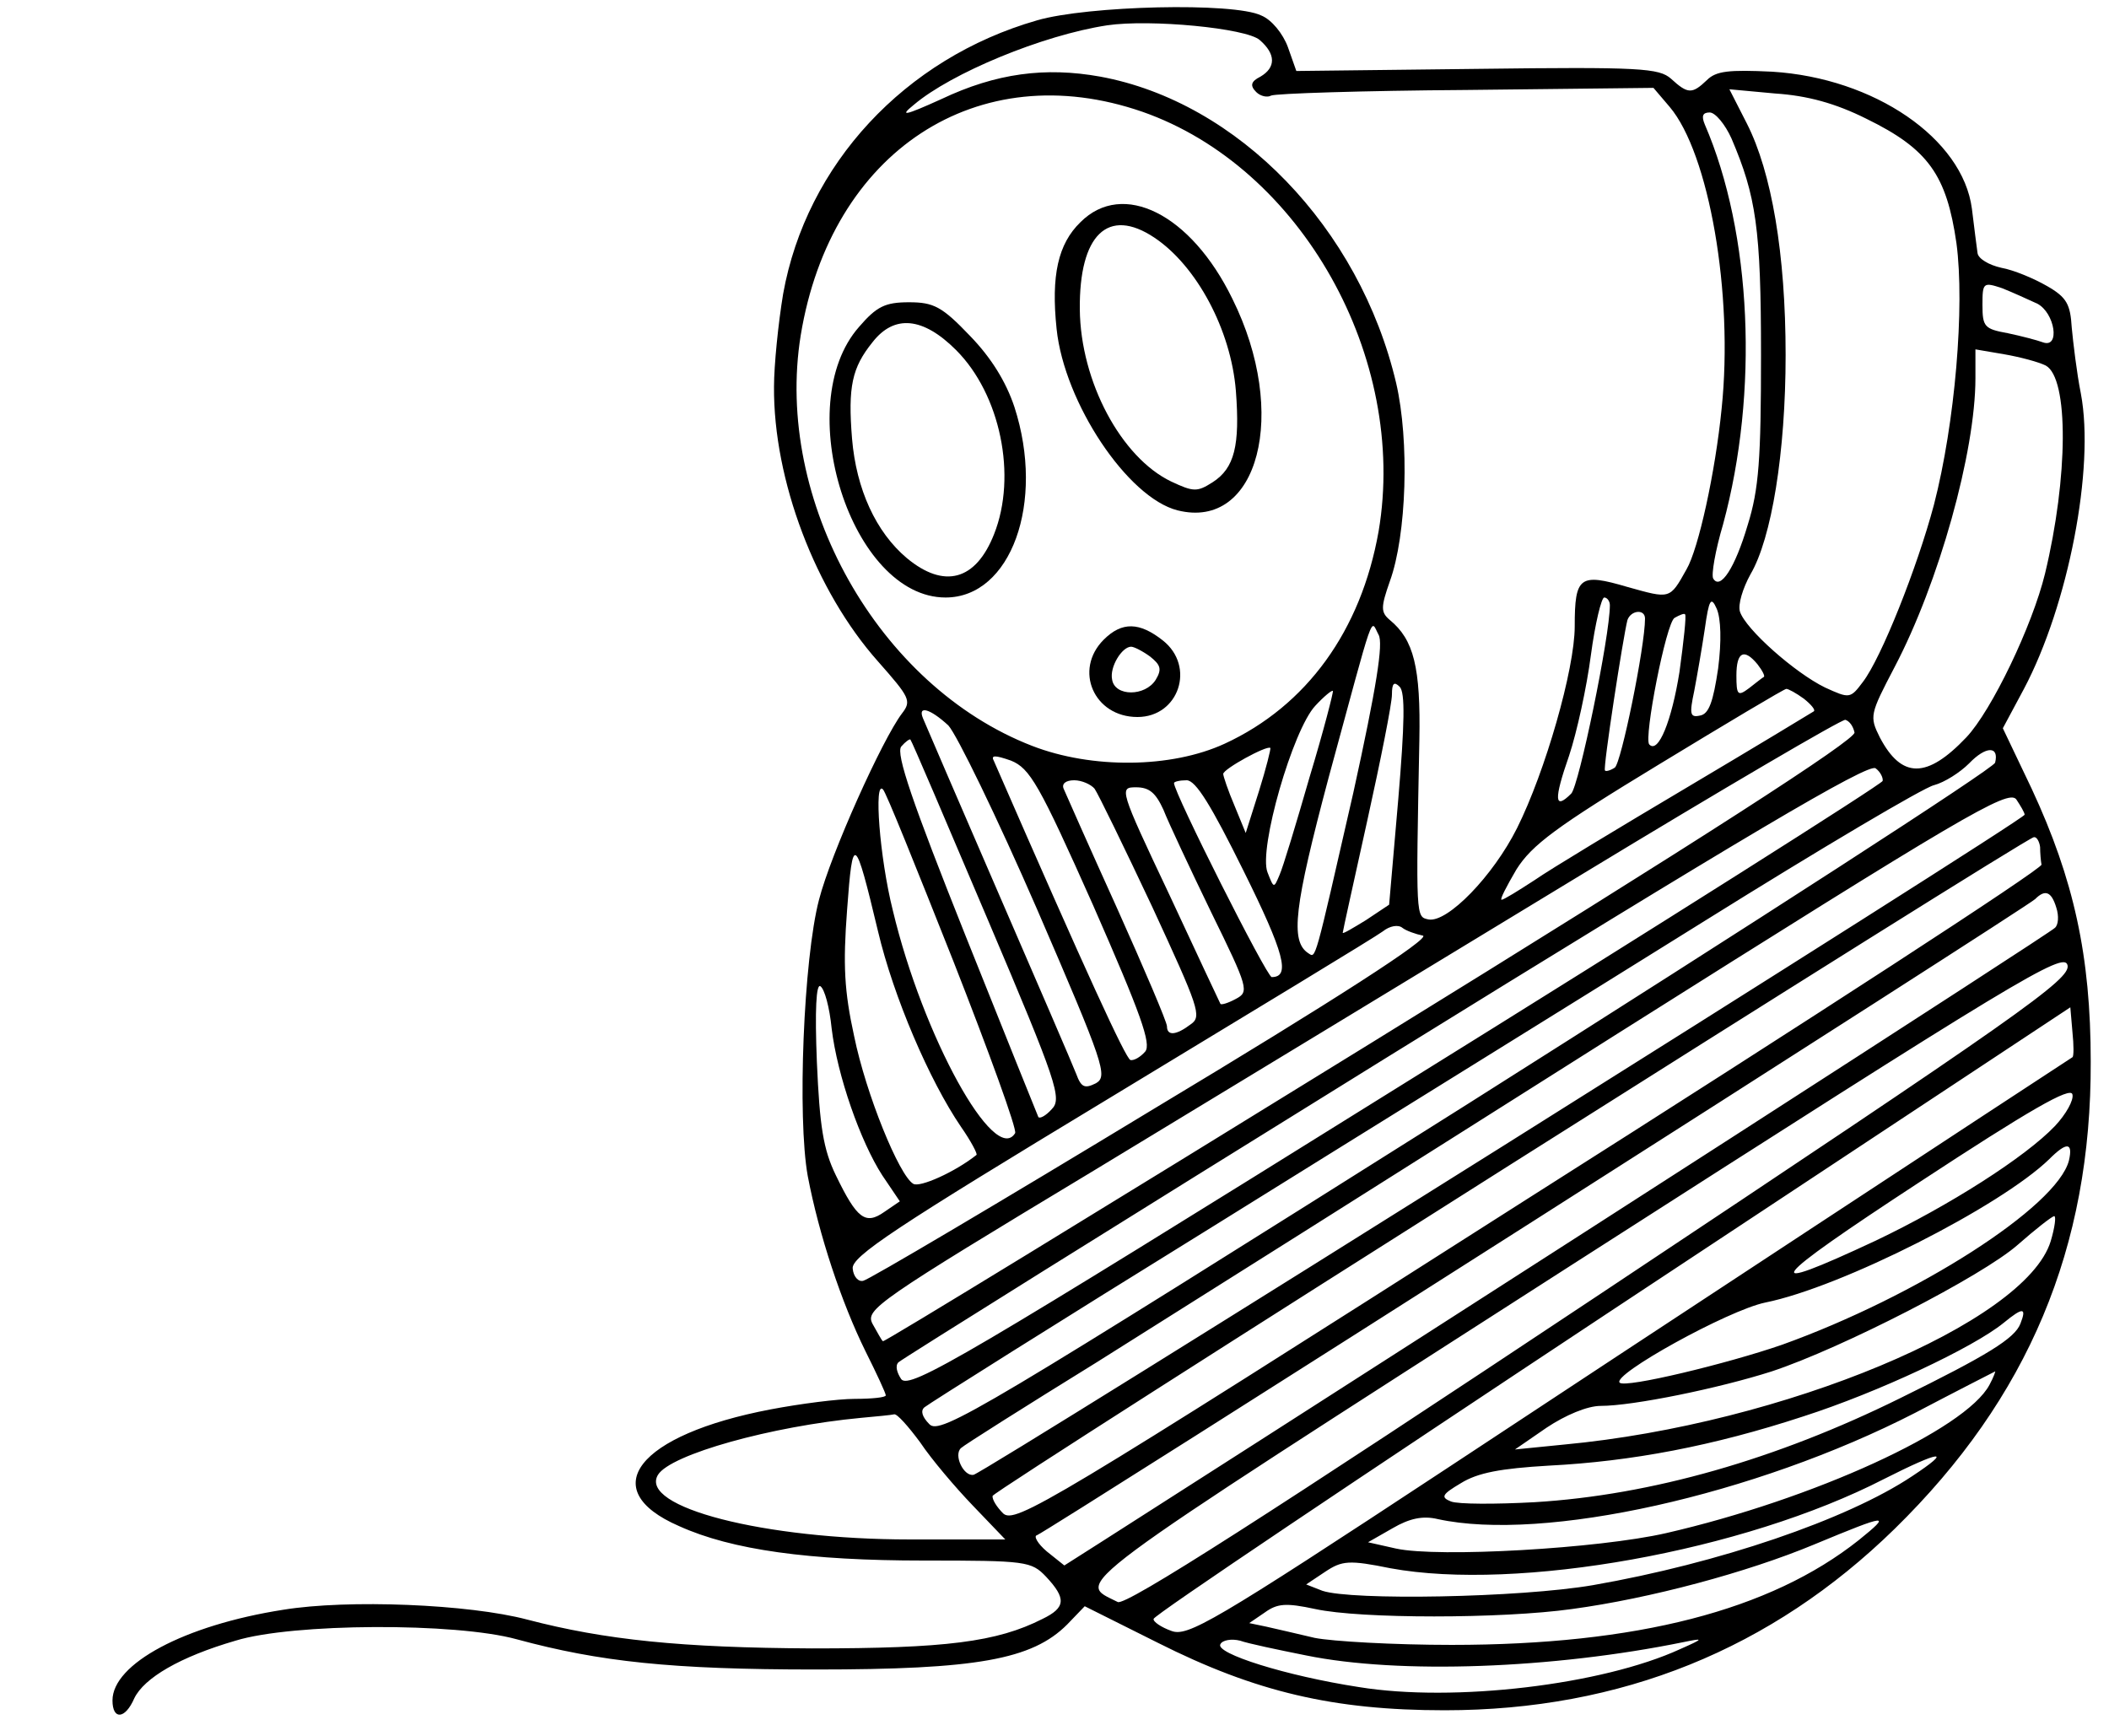 <?xml version="1.0" standalone="no"?>
<!DOCTYPE svg PUBLIC "-//W3C//DTD SVG 20010904//EN"
 "http://www.w3.org/TR/2001/REC-SVG-20010904/DTD/svg10.dtd">
<svg version="1.0" xmlns="http://www.w3.org/2000/svg"
 width="300pt" height="247pt" viewBox="0 0 300 247"
 preserveAspectRatio="xMidYMid meet">
<g transform="translate(0,247) scale(0.1,-0.1)"
fill="#000000" stroke="none">
<path d="M1475 2441 c-188 -54 -328 -205 -361 -389 -7 -42 -13 -102 -13 -132
-1 -133 59 -291 148 -391 45 -51 48 -56 34 -74 -28 -37 -101 -199 -118 -265
-22 -84 -31 -310 -16 -393 16 -84 48 -180 82 -249 16 -32 29 -60 29 -63 0 -3
-20 -5 -44 -5 -24 0 -78 -7 -120 -15 -189 -36 -250 -114 -130 -166 75 -34 185
-49 348 -49 146 0 153 -1 174 -23 29 -31 28 -44 -5 -60 -65 -33 -138 -42 -328
-42 -186 1 -294 12 -405 41 -83 22 -255 29 -347 14 -141 -22 -243 -77 -243
-129 0 -28 18 -27 31 3 14 29 65 59 144 82 81 25 313 26 400 2 118 -32 220
-43 425 -43 229 0 308 14 358 64 l25 26 104 -52 c139 -70 250 -96 408 -96 251
0 465 87 640 258 190 186 280 400 279 665 0 150 -24 259 -84 388 l-41 86 30
56 c63 119 101 314 81 420 -6 30 -11 73 -13 94 -2 33 -7 43 -35 59 -19 11 -48
23 -65 26 -18 4 -33 13 -34 21 -1 8 -5 37 -8 63 -13 100 -139 186 -284 195
-62 3 -80 1 -93 -12 -21 -20 -27 -20 -51 2 -17 15 -43 17 -276 14 l-257 -3
-12 34 c-7 19 -23 39 -38 45 -39 19 -247 14 -319 -7z m317 -28 c23 -20 23 -39
1 -52 -14 -7 -15 -13 -6 -22 6 -6 16 -8 21 -5 6 3 131 7 277 8 l267 3 23 -27
c56 -66 91 -266 74 -429 -9 -91 -33 -200 -50 -229 -24 -43 -23 -42 -84 -25
-68 20 -75 15 -75 -56 0 -61 -42 -207 -82 -287 -34 -68 -99 -135 -126 -130
-18 4 -18 0 -13 255 2 104 -8 143 -42 171 -13 11 -13 18 0 55 24 66 28 200 9
282 -52 221 -225 400 -421 436 -78 14 -148 5 -226 -32 -53 -24 -60 -25 -39 -8
53 45 183 99 275 113 61 9 198 -4 217 -21z m-167 -102 c226 -79 378 -350 336
-597 -25 -141 -102 -248 -219 -302 -76 -35 -189 -36 -274 -3 -219 85 -367 349
-329 584 43 262 252 399 486 318z m1030 -10 c88 -43 114 -80 128 -177 12 -90
-2 -256 -32 -372 -24 -90 -75 -218 -101 -252 -18 -24 -19 -24 -54 -8 -43 21
-113 83 -121 108 -3 10 4 33 15 53 30 51 50 173 50 312 0 144 -20 260 -55 329
l-25 49 65 -6 c46 -3 86 -14 130 -36z m-192 -28 c35 -82 42 -128 42 -308 0
-148 -3 -191 -19 -242 -18 -61 -39 -93 -49 -76 -3 5 3 40 14 77 51 188 41 414
-26 569 -5 12 -3 17 7 17 8 0 22 -17 31 -37z m435 -235 c25 -13 33 -64 8 -55
-8 3 -31 9 -50 13 -33 6 -36 9 -36 40 0 32 1 33 28 24 15 -6 37 -16 50 -22z
m12 -88 c33 -18 32 -159 -1 -296 -18 -74 -76 -195 -112 -233 -56 -59 -92 -59
-123 0 -15 30 -14 33 21 100 63 120 115 306 115 411 l0 41 41 -7 c23 -4 49
-11 59 -16z m-620 -341 c0 -44 -44 -257 -55 -268 -24 -24 -25 -9 -3 54 11 33
25 97 31 143 6 45 15 82 19 82 4 0 8 -5 8 -11z m154 -90 c-7 -47 -13 -65 -26
-67 -14 -3 -15 2 -8 35 4 21 11 61 15 88 6 43 9 47 17 29 6 -14 7 -46 2 -85z
m-104 71 c0 -40 -34 -206 -43 -212 -6 -4 -13 -6 -14 -4 -3 3 26 191 32 214 5
14 25 16 25 2z m49 -76 c-11 -69 -30 -117 -43 -103 -8 9 24 173 36 180 7 4 14
7 15 5 2 -2 -2 -38 -8 -82z m-464 -172 c-56 -245 -53 -235 -64 -228 -26 17
-20 66 29 250 67 246 59 225 71 203 7 -12 -3 -75 -36 -225z m575 183 c7 -9 11
-17 9 -18 -2 -1 -12 -9 -21 -16 -16 -12 -18 -10 -18 18 0 34 11 39 30 16z
m-511 -192 l-13 -150 -33 -22 c-18 -11 -33 -20 -33 -18 0 2 16 74 35 160 19
86 35 166 35 179 0 16 3 19 11 11 8 -8 7 -53 -2 -160z m-126 32 c-19 -66 -38
-129 -43 -140 -8 -19 -8 -19 -17 4 -13 33 36 203 68 237 12 13 24 23 25 21 1
-1 -13 -56 -33 -122z m703 111 c10 -8 17 -16 14 -18 -3 -2 -84 -51 -180 -108
-96 -57 -194 -116 -217 -132 -23 -15 -44 -28 -47 -28 -3 0 7 19 21 43 22 35
57 61 202 149 97 59 179 108 182 108 3 0 14 -6 25 -14z m-1217 -38 c12 -13 69
-130 126 -261 96 -222 101 -238 84 -248 -16 -8 -21 -6 -28 13 -5 13 -55 129
-111 258 -56 129 -104 241 -107 248 -8 19 10 14 36 -10z m1289 -10 c2 -10
-213 -149 -688 -442 -381 -235 -693 -426 -694 -424 -2 1 -8 13 -15 25 -10 20
5 31 317 219 180 109 491 298 692 420 201 122 370 221 375 220 6 -2 11 -9 13
-18z m-1233 -266 c99 -233 106 -255 91 -270 -8 -9 -17 -14 -19 -11 -1 2 -48
119 -104 259 -75 188 -99 258 -91 268 6 7 12 11 13 10 2 -2 51 -117 110 -256z
m386 183 l-19 -60 -16 39 c-9 21 -16 42 -16 45 0 7 62 41 67 37 1 -1 -6 -29
-16 -61z m1047 40 c-2 -8 -340 -226 -751 -486 -692 -436 -750 -471 -765 -455
-10 10 -13 19 -7 24 6 5 190 121 410 257 220 137 535 332 700 435 165 103 312
190 326 193 15 4 37 18 50 31 24 25 43 25 37 1z m-1283 -203 c68 -155 83 -197
74 -208 -7 -8 -16 -13 -21 -12 -7 3 -61 120 -194 425 -5 9 1 9 24 1 27 -11 40
-33 117 -206z m1123 177 c-2 -5 -313 -202 -693 -438 -610 -380 -691 -428 -703
-413 -6 9 -9 19 -4 24 4 4 316 199 692 432 509 315 688 421 698 413 7 -5 11
-14 10 -18z m-1121 -11 c5 -7 42 -83 82 -168 66 -143 71 -156 55 -167 -21 -16
-34 -17 -34 -3 0 6 -32 81 -71 168 -39 86 -73 163 -76 170 -3 7 3 12 15 12 11
0 24 -6 29 -12z m212 -117 c58 -117 67 -151 40 -151 -7 0 -139 262 -139 276 0
2 8 4 18 4 13 0 35 -36 81 -129z m-413 -128 c51 -130 91 -240 88 -245 -29 -47
-131 137 -174 317 -19 76 -27 186 -14 172 4 -3 48 -113 100 -244z m299 215 c7
-18 38 -84 68 -146 53 -108 54 -113 35 -123 -11 -6 -21 -9 -22 -7 -1 2 -34 72
-73 156 -71 150 -71 152 -47 152 19 0 28 -8 39 -32z m1225 -7 c-1 -8 -1478
-935 -1495 -939 -14 -3 -29 28 -18 38 4 4 91 59 193 122 102 64 435 274 740
467 493 311 556 348 568 334 6 -9 12 -19 12 -22z m22 -46 c0 -8 1 -20 2 -25 1
-6 -327 -219 -729 -474 -684 -436 -731 -464 -748 -449 -9 9 -16 20 -15 25 3 9
1467 935 1481 937 4 1 8 -6 9 -14z m-1653 -120 c22 -93 73 -212 118 -278 14
-20 24 -39 22 -40 -30 -24 -81 -47 -90 -41 -20 12 -67 127 -84 210 -14 64 -16
101 -10 180 8 109 11 107 44 -31z m1676 34 c4 -12 3 -25 -2 -29 -6 -7 -775
-502 -1354 -872 l-55 -35 -25 20 c-13 11 -19 22 -14 23 14 5 1408 893 1420
905 14 14 23 11 30 -12z m-901 -40 c12 -3 -124 -91 -382 -246 -221 -134 -407
-244 -414 -245 -7 -2 -14 6 -15 17 -3 17 61 59 367 244 203 123 378 229 387
236 10 8 22 10 28 5 5 -4 19 -9 29 -11z m252 -510 c-471 -313 -675 -444 -686
-438 -59 30 -89 8 648 481 635 407 698 445 703 425 5 -20 -65 -69 -665 -468z
m-1093 378 c8 -67 41 -161 72 -209 l25 -37 -22 -15 c-27 -19 -39 -10 -69 52
-18 37 -23 70 -27 161 -3 74 -1 112 5 108 6 -4 13 -30 16 -60z m1765 -41 c-60
-39 -619 -406 -890 -585 -334 -220 -369 -240 -392 -231 -14 5 -26 13 -25 17 0
5 294 202 652 439 l652 431 3 -35 c2 -19 2 -35 0 -36z m-25 -98 c-42 -44 -150
-113 -255 -163 -171 -80 -155 -59 62 83 157 103 216 137 218 125 2 -8 -9 -28
-25 -45z m20 -49 c-17 -66 -216 -193 -408 -262 -78 -27 -223 -62 -231 -54 -12
11 154 103 207 114 109 22 335 137 404 204 25 25 34 24 28 -2z m-26 -115 c-36
-116 -381 -260 -692 -289 l-70 -7 45 31 c27 18 58 31 77 31 46 0 168 25 243
49 100 33 300 136 350 180 25 22 48 40 52 41 3 0 1 -16 -5 -36z m-43 -117 c-8
-21 -47 -45 -171 -106 -176 -87 -354 -138 -520 -148 -55 -3 -109 -3 -119 1
-15 6 -13 10 14 26 24 15 57 21 125 25 118 6 234 28 362 70 106 34 242 98 285
133 28 23 33 22 24 -1z m-44 -87 c-34 -64 -251 -163 -460 -211 -96 -22 -324
-35 -384 -22 l-40 9 35 20 c24 14 43 18 64 13 151 -33 451 34 679 151 61 32
112 58 114 59 1 1 -2 -8 -8 -19z m-1521 -82 c16 -24 50 -64 75 -90 l46 -48
-136 0 c-207 0 -386 46 -358 92 18 29 161 69 289 81 22 2 43 4 47 5 4 1 20
-17 37 -40z m1411 -48 c-93 -62 -276 -124 -454 -155 -105 -18 -344 -22 -385
-8 l-23 9 27 18 c24 16 34 17 93 5 180 -33 502 24 702 127 81 41 99 43 40 4z
m-76 -91 c-126 -100 -316 -149 -579 -149 -82 0 -170 5 -195 10 -25 6 -56 13
-69 16 l-24 5 22 15 c18 13 30 14 72 5 64 -14 265 -14 365 0 111 15 249 52
345 92 106 44 110 44 63 6z m-786 -164 c132 -27 351 -19 537 19 29 6 29 5 -5
-10 -111 -51 -322 -76 -457 -54 -104 16 -205 48 -197 61 3 6 16 8 28 5 11 -4
54 -13 94 -21z"/>
<path d="M1537 2154 c-32 -31 -42 -76 -34 -152 11 -105 101 -240 172 -258 115
-29 159 138 78 301 -59 121 -156 169 -216 109z m105 -22 c60 -40 109 -131 116
-218 6 -78 -2 -110 -33 -130 -22 -14 -27 -14 -59 1 -71 34 -129 142 -130 245
-1 106 40 146 106 102z"/>
<path d="M1222 2005 c-98 -111 -11 -385 123 -385 93 0 142 135 98 271 -12 36
-33 70 -63 101 -40 42 -52 48 -87 48 -34 0 -46 -6 -71 -35z m138 -33 c63 -63
87 -179 54 -262 -26 -66 -71 -78 -124 -34 -44 37 -72 98 -78 170 -6 74 0 101
29 137 31 40 72 36 119 -11z"/>
<path d="M1570 1560 c-43 -43 -14 -110 48 -110 59 0 83 72 36 109 -33 26 -58
27 -84 1z m66 -24 c15 -12 17 -18 8 -33 -15 -24 -58 -24 -62 0 -4 18 14 47 27
47 4 0 16 -6 27 -14z"/>
</g>
</svg>
